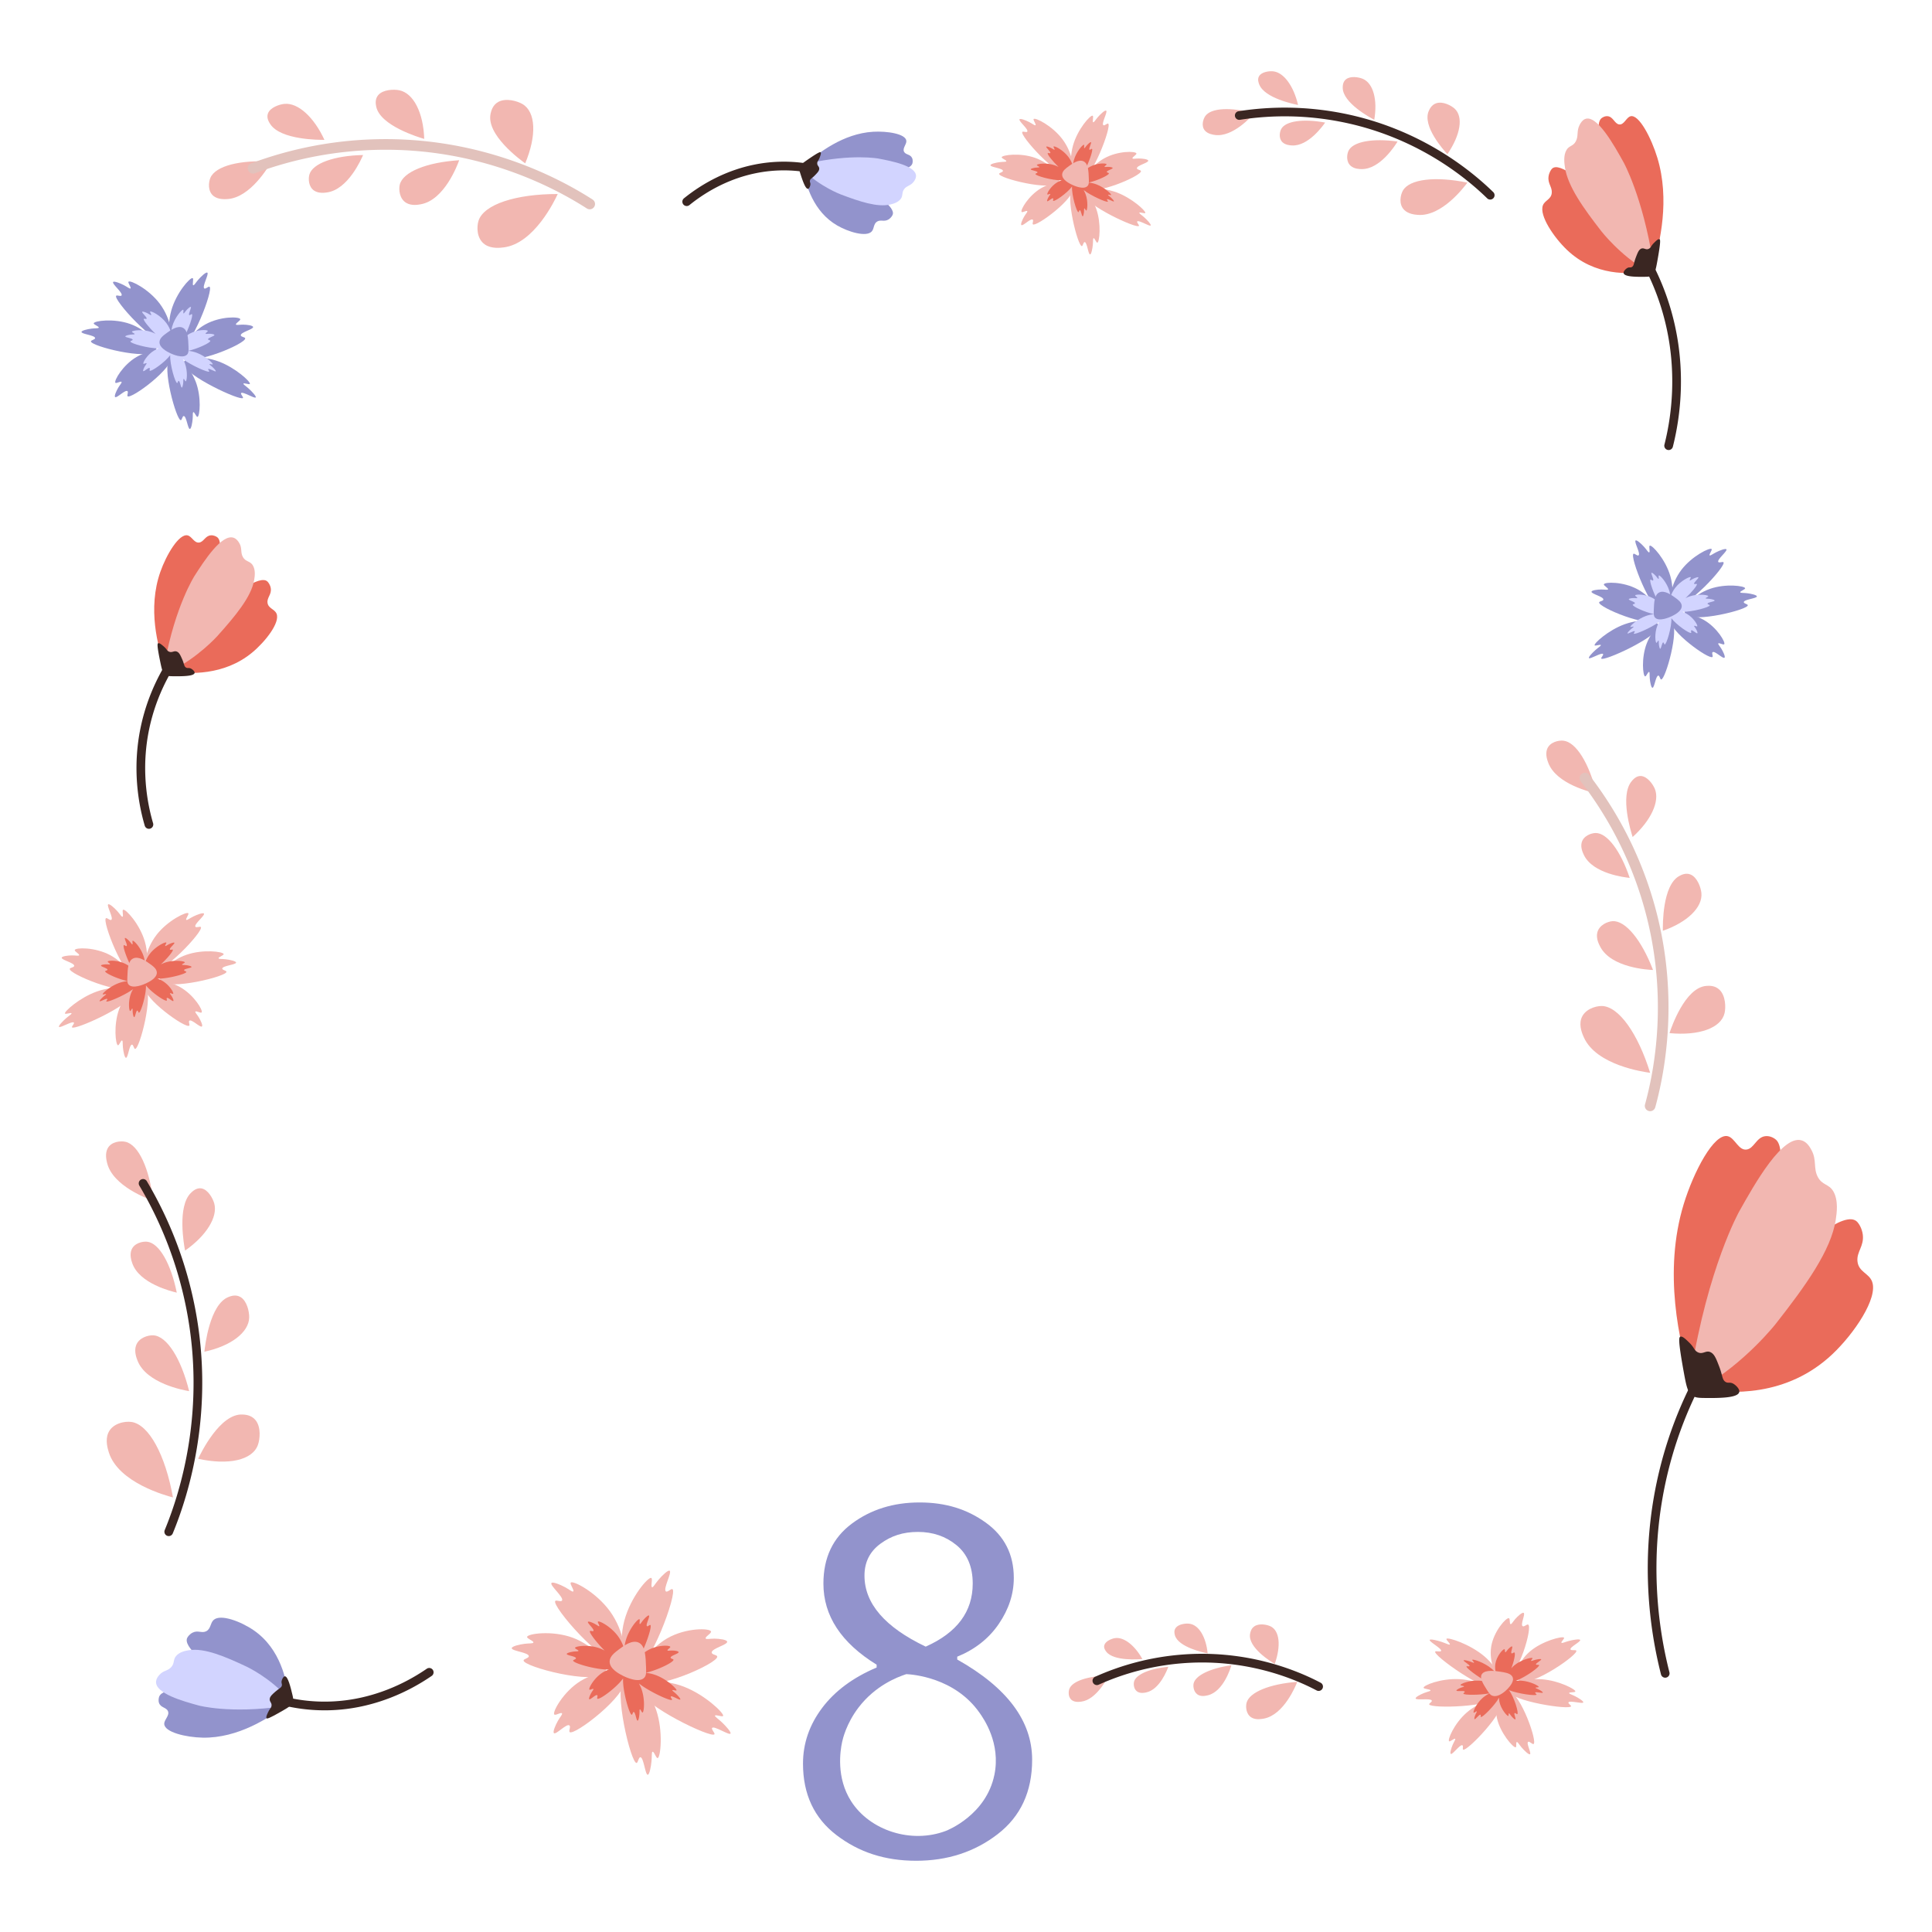 <svg xmlns="http://www.w3.org/2000/svg" viewBox="0 0 2000 2000" width="300" height="300" fill="none"><defs><style>.clsw8-1{fill:#ea6b5a}.clsw8-2{fill:#d2d4ff}.clsw8-3{fill:#9293cc}.clsw8-4{fill:#3a2622}.clsw8-5{fill:#f2b7b1}.clsw8-6{fill:#e2c2bc}</style></defs><path class="clsw8-3" d="M1068.47 1821.7c0 32.99-11.9 58.66-35.7 77.02s-51.93 27.54-84.37 27.54-59.19-8.83-82.37-26.48-34.77-42.34-34.77-74.08c0-20.86 6.59-40.07 19.79-57.63q19.785-26.34 56.43-41.85v-2.94c-36.73-22.64-55.09-50.63-55.09-83.97 0-26.74 9.8-47.42 29.42-62.04 19.61-14.62 42.96-21.93 70.07-21.93s49.25 6.95 68.59 20.86 29.02 32.99 29.02 57.23c0 16.58-5.17 32.45-15.51 47.6-10.34 15.16-24.69 26.48-43.06 33.96v2.94c51.7 29.06 77.55 63.65 77.55 103.76Zm-39.09 15.73c6.77-32.83-10.99-58.14-15.34-64.33-25.81-36.76-69.69-39.73-75.83-40.04-9.79 3.18-32.21 12-49.42 34.51-12.74 16.67-16.37 32.66-17.04 35.78-1.94 9.04-6.34 36.8 9.37 61.34 19.5 30.46 62.41 44.16 97.98 30.67 2.05-.78 41.74-16.61 50.27-57.94Zm-22.42-198.11c0-17.29-5.57-30.53-16.71-39.71s-24.47-13.77-39.98-13.77-27.72 4.06-38.78 12.17-16.58 19.12-16.58 33.03c0 28.88 21.13 53.4 63.38 73.54 32.45-14.44 48.67-36.19 48.67-65.25Z"/><path class="clsw8-4" d="M1723.82 1736.75a4.51 4.51 0 0 1-4.36-3.39c-15.29-60.07-17.84-123.58-7.37-183.67 7.02-40.31 19.73-79.13 37.78-115.38 1.11-2.22 3.81-3.13 6.03-2.02s3.13 3.81 2.02 6.03c-17.66 35.47-30.1 73.46-36.97 112.91-10.25 58.84-7.75 121.05 7.23 179.91a4.498 4.498 0 0 1-4.36 5.61"/><path class="clsw8-1" d="M1753.9 1436.32c-1.07-.56-2.28-2.1-2.97-6.32-12.61-40.18-29.4-113.25-7.96-183.48 10.17-33.32 31.45-74.17 45.84-70.27 7.33 1.99 10.92 15.08 19.42 13.73 7.68-1.22 9.93-12.72 19.22-13.83 5.22-.62 9.66 2.39 11.16 3.76 13.95 12.7-6.56 82.31-12.03 100.32-23.06 75.82-61.05 162.18-72.67 156.08Z"/><path class="clsw8-1" d="M1752.5 1435.54c.69 1.2 2.14 2.34 5.46 2.15 33.16 5.77 91.92 8.57 139-35.92 22.33-21.11 47.52-58.04 41-75.12-3.32-8.71-13.99-9.93-15.12-20.94-1.01-9.94 7.01-15.64 5.52-27.58-.84-6.71-4.2-11.53-5.6-13.07-12.97-14.33-59.82 28.83-71.9 40.21-50.84 47.92-105.83 117.23-98.37 130.28Z"/><path class="clsw8-5" d="M1751.86 1437.46c2.63 2.59 7.12.44 9.71-1.02 44.62-25.12 76.81-66.17 76.81-66.17 30.56-38.98 57.28-75.86 62.03-107.86.97-6.58 2.94-19.84-2.66-29.3-4.49-7.59-11.38-6.06-15.95-14.7-4.86-9.2-.87-17.29-6.53-27.81-1.86-3.63-4.71-7.81-8.94-9.63-20.09-8.7-50.1 44.89-66 73.29 0 0-32.26 57.62-49.78 167.04-.78 4.86-1.81 13.09 1.31 16.17Z"/><path class="clsw8-4" d="M1739.2 1383.91c1.99-1.38 5.69 2.23 9.42 5.87 5.45 5.32 5.07 7.92 8.55 9.88 5.71 3.22 8.8-2.64 14.11.42 3.63 2.09 5.4 6.68 8.36 14.34 3.63 9.41 2.99 13.57 6.34 15.94 2.93 2.07 4.75-.15 8.66 2.25 2.45 1.51 6.24 5.17 5.87 8.15-.82 6.78-22.71 6.55-36.69 6.41-6.53-.07-9.93-.48-13.14-3.5-3.73-3.51-4.95-8.43-7.7-23.56-5.95-32.73-4.89-35.42-3.77-36.2Zm-11.83-918.03c-.36 0-.73-.04-1.1-.14a4.493 4.493 0 0 1-3.26-5.46c9.05-35.86 10.56-73.77 4.37-109.62-4.15-24.04-11.66-47.18-22.32-68.78a4.5 4.5 0 0 1 2.04-6.03 4.51 4.51 0 0 1 6.03 2.04c11.05 22.38 18.83 46.35 23.12 71.23 6.4 37.09 4.84 76.29-4.51 113.36a4.5 4.5 0 0 1-4.36 3.4Z"/><path class="clsw8-1" d="M1709.08 279.88c.65-.34 1.39-1.29 1.81-3.88 7.67-24.64 17.88-69.46 4.84-112.53-6.18-20.43-19.12-45.49-27.86-43.1-4.46 1.22-6.64 9.25-11.81 8.42-4.67-.75-6.03-7.8-11.68-8.48-3.17-.38-5.87 1.47-6.79 2.31-8.48 7.79 3.99 50.48 7.32 61.53 14.02 46.5 37.11 99.47 44.18 95.73Z"/><path class="clsw8-1" d="M1709.94 279.4c-.42.74-1.3 1.43-3.32 1.32-20.16 3.54-55.88 5.26-84.5-22.03-13.58-12.95-28.89-35.6-24.93-46.07 2.02-5.34 8.51-6.09 9.19-12.84.62-6.1-4.26-9.59-3.35-16.92.51-4.11 2.55-7.07 3.41-8.02 7.89-8.79 36.37 17.68 43.71 24.66 30.91 29.39 64.34 71.9 59.8 79.9Z"/><path class="clsw8-5" d="M1710.32 280.58c-1.6 1.59-4.33.27-5.9-.62-27.12-15.41-46.69-40.58-46.69-40.58-18.58-23.9-34.83-46.53-37.71-66.15-.59-4.03-1.79-12.17 1.61-17.97 2.73-4.66 6.92-3.72 9.69-9.02 2.96-5.64.53-10.6 3.97-17.06 1.13-2.23 2.87-4.79 5.43-5.91 12.22-5.33 30.45 27.53 40.12 44.95 0 0 19.61 35.34 30.26 102.44.47 2.98 1.1 8.03-.79 9.92Z"/><path class="clsw8-4" d="M1718.02 247.74c-1.21-.84-3.46 1.37-5.72 3.6-3.32 3.26-3.08 4.86-5.2 6.06-3.47 1.98-5.35-1.62-8.58.25-2.21 1.28-3.28 4.09-5.08 8.79-2.21 5.77-1.82 8.32-3.86 9.78-1.78 1.27-2.89-.09-5.26 1.38-1.49.93-3.79 3.17-3.57 5 .5 4.16 13.8 4.02 22.31 3.93 3.97-.04 6.04-.29 7.99-2.15 2.27-2.15 3.01-5.17 4.68-14.45 3.62-20.07 2.97-21.73 2.29-22.2ZM154.16 857.98c-1.95 0-3.75-1.28-4.32-3.24-9.54-32.7-11.13-67.27-4.6-99.98 4.38-21.94 12.31-43.07 23.56-62.79a4.502 4.502 0 0 1 7.82 4.46c-10.77 18.88-18.36 39.09-22.55 60.09-6.25 31.3-4.72 64.39 4.41 95.7a4.493 4.493 0 0 1-4.32 5.76"/><path class="clsw8-1" d="M172.71 694.2c-.66-.3-1.41-1.13-1.83-3.4-7.78-21.63-18.14-60.95-4.91-98.75 6.28-17.93 19.4-39.92 28.27-37.82 4.52 1.07 6.74 8.12 11.98 7.39 4.74-.65 6.12-6.84 11.85-7.44 3.22-.34 5.96 1.29 6.89 2.02 8.6 6.84-4.05 44.3-7.42 53.99-14.22 40.81-37.66 87.29-44.83 84.01"/><path class="clsw8-1" d="M171.84 693.78c.42.65 1.32 1.26 3.37 1.16 20.45 3.11 56.7 4.61 85.74-19.34 13.77-11.36 29.31-31.24 25.29-40.43-2.05-4.69-8.63-5.35-9.32-11.27-.63-5.35 4.32-8.42 3.4-14.85-.52-3.61-2.59-6.2-3.46-7.04-8-7.71-36.9 15.52-44.35 21.64-31.36 25.79-65.28 63.09-60.68 70.12Z"/><path class="clsw8-5" d="M171.45 694.81c1.62 1.4 4.39.23 5.99-.55 27.52-13.52 47.38-35.62 47.38-35.62 18.85-20.98 35.34-40.83 38.26-58.05.6-3.54 1.81-10.68-1.64-15.77-2.77-4.09-7.02-3.26-9.84-7.91-3-4.95-.54-9.3-4.03-14.97-1.15-1.95-2.91-4.2-5.51-5.19-12.39-4.68-30.9 24.16-40.71 39.45 0 0-19.9 31.01-30.71 89.9-.48 2.61-1.12 7.05.81 8.7Z"/><path class="clsw8-4" d="M163.64 665.99c1.22-.74 3.51 1.2 5.81 3.16 3.36 2.86 3.13 4.26 5.27 5.32 3.52 1.73 5.43-1.42 8.7.22 2.24 1.12 3.33 3.59 5.16 7.72 2.24 5.07 1.84 7.3 3.91 8.58 1.81 1.12 2.93-.08 5.34 1.21 1.51.81 3.85 2.78 3.62 4.39-.51 3.65-14.01 3.53-22.63 3.45-4.03-.04-6.13-.26-8.1-1.88-2.3-1.89-3.06-4.54-4.75-12.68-3.67-17.62-3.02-19.07-2.33-19.48Zm547.24-452.7a4.49 4.49 0 0 1-3.5-1.67 4.506 4.506 0 0 1 .67-6.33c21.49-17.37 46.34-29.36 71.88-34.67 17.15-3.57 34.61-4.21 51.87-1.9 2.46.33 4.19 2.59 3.86 5.06-.33 2.46-2.6 4.2-5.06 3.86-16.25-2.17-32.69-1.57-48.84 1.79-24.14 5.02-47.67 16.38-68.05 32.86-.83.67-1.83 1-2.83 1"/><path class="clsw8-3" d="M831.2 173.18c.06-.59.47-1.4 2.02-2.43 13.78-12.53 39.78-32.5 70.53-34.35 14.59-.88 33.82 2.1 34.5 9.39.34 3.71-4.22 7.56-2.4 11.25 1.65 3.34 6.49 2.45 8.35 6.55 1.04 2.3.54 4.85.24 5.78-2.83 8.56-33.19 10.74-41.07 11.22-33.18 2.04-72.77-1.04-72.16-7.42Z"/><path class="clsw8-3" d="M831.29 172.4c-.36.52-.59 1.38 0 2.88 2.82 16.26 10.72 43.83 35.33 58.11 11.67 6.77 29.97 12.21 35.65 6.35 2.9-2.99 1.74-8.11 5.87-10.47 3.73-2.13 7.19.62 11.63-2.07 2.49-1.51 3.86-3.87 4.25-4.77 3.62-8.38-20.43-22.77-26.73-26.44-26.52-15.44-62.04-29.21-66.01-23.59Z"/><path class="clsw8-2" d="M830.44 172.43c-.61 1.65.92 3.36 1.88 4.31 16.65 16.38 37.64 24.36 37.64 24.36 19.92 7.58 38.43 13.74 51.67 10.58 2.72-.65 8.21-1.96 11.05-6.12 2.28-3.34.63-6.26 3.31-9.81 2.85-3.78 6.63-3.29 9.87-7.66 1.14-1.46 2.33-3.48 2.4-5.73.32-10.72-25.22-15.6-38.76-18.19 0 0-27.47-5.25-72.94 4.97-2.02.45-5.4 1.35-6.12 3.31Z"/><path class="clsw8-4" d="M849.44 157.64c.84.69 0 3-.85 5.32-1.24 3.4-2.32 3.66-2.56 5.6-.39 3.17 2.38 3.62 2 6.58-.26 2.02-1.78 3.61-4.33 6.25-3.13 3.25-4.85 3.65-5.26 5.59-.36 1.7.79 2.17.44 4.37-.22 1.38-1.07 3.74-2.29 4.07-2.78.75-6.04-9.38-8.12-15.85-.97-3.02-1.33-4.66-.64-6.64.8-2.31 2.54-3.69 8.03-7.49 11.89-8.22 13.1-8.18 13.58-7.79ZM335.98 1770.52c-12.75 0-25.45-1.34-37.96-4.02a4.5 4.5 0 0 1-3.46-5.34c.52-2.43 2.92-3.97 5.34-3.46 19.08 4.09 38.64 4.9 58.12 2.42 29.1-3.71 58.07-15 83.77-32.64 2.05-1.41 4.85-.89 6.26 1.16s.89 4.85-1.16 6.26c-26.88 18.45-57.21 30.26-87.73 34.15-7.73.99-15.47 1.48-23.19 1.48Z"/><path class="clsw8-3" d="M298.97 1762.1c-.12.69-.69 1.61-2.61 2.68-17.43 13.53-49.99 34.69-86.47 34.03-17.3-.31-39.74-5.62-39.87-14.28-.06-4.42 5.69-8.53 3.87-13.07-1.64-4.1-7.44-3.5-9.25-8.51-1.02-2.82-.19-5.78.25-6.85 4.13-9.84 40.19-9.61 49.54-9.45 39.37.66 85.83 7.97 84.53 15.44Z"/><path class="clsw8-3" d="M298.79 1763.01c.48-.58.82-1.57.27-3.4-1.82-19.46-8.6-52.76-36.34-71.89-13.16-9.08-34.26-17.2-41.52-10.8-3.7 3.26-2.81 9.42-7.91 11.82-4.61 2.17-8.43-1.4-13.93 1.37-3.09 1.55-4.92 4.21-5.47 5.24-5.05 9.56 22.02 28.78 29.12 33.7 29.89 20.69 70.56 40.24 75.76 33.97Z"/><path class="clsw8-2" d="M299.8 1763.06c.87-1.89-.78-4.05-1.83-5.26-18.15-20.88-42.19-32.26-42.19-32.26-22.82-10.8-44.11-19.78-60.04-17.27-3.27.52-9.87 1.56-13.62 6.21-3 3.73-1.32 7.34-4.82 11.28-3.72 4.2-8.13 3.27-12.37 8.13-1.48 1.62-3.07 3.89-3.36 6.55-1.38 12.63 28.34 20.76 44.09 25.07 0 0 31.95 8.74 86.59.89 2.43-.35 6.5-1.1 7.54-3.34Z"/><path class="clsw8-4" d="M275.99 1778.77c-.93-.89.28-3.54 1.5-6.21 1.78-3.9 3.08-4.11 3.54-6.37.75-3.71-2.47-4.49-1.75-7.95.49-2.37 2.44-4.1 5.69-6.98 3.99-3.55 6.06-3.86 6.73-6.12.58-1.97-.73-2.63-.12-5.2.38-1.61 1.61-4.32 3.08-4.6 3.35-.63 6.26 11.63 8.13 19.47.87 3.66 1.14 5.63.14 7.91-1.16 2.65-3.34 4.13-10.18 8.11-14.8 8.6-16.23 8.44-16.76 7.94"/><path class="clsw8-5" d="M1708.21 1110.55c-6.82-.89-55.58-7.81-68.57-36.58-1.45-3.22-5.12-11.34-2.9-18.91 2.99-10.19 14.96-13.76 21.43-13.65 17.51.3 37.39 28.36 50.04 69.15Zm2.99-106.42c-5.28-.23-43.08-2.32-54.54-23.88-1.28-2.41-4.52-8.49-3.2-14.55 1.77-8.15 10.77-11.75 15.75-12.1 13.46-.96 30.18 19.58 42 50.53Zm-24.14-95.35c-4.67-.47-38.09-4.21-47.42-23.7-1.04-2.18-3.68-7.68-2.28-12.93 1.88-7.06 10-9.76 14.42-9.82 11.97-.16 25.99 18.7 35.28 46.45m-34.38-87.46c-5.09-1.1-41.51-9.4-49.88-31.6-.94-2.49-3.3-8.75-1.25-14.23 2.75-7.37 11.95-9.25 16.82-8.75 13.19 1.36 26.79 23.48 34.3 54.58Zm37.42 45.13c-1.67-5.19-13.29-42.45-1.25-57.44 1.35-1.68 4.75-5.91 9.71-5.7 6.68.28 12.5 8.44 14.49 13.23 5.4 12.97-4.05 32.91-22.95 49.92Zm31.29 97.08c-.11-5.76-.53-46.97 16.85-56.62 1.95-1.08 6.85-3.8 12-1.54 6.92 3.04 10.45 13.42 11.03 18.92 1.57 14.91-14.65 30.47-39.87 39.24Zm6.87 105.96c1.92-5.82 16.02-47.29 38.25-48.9 2.49-.18 8.76-.64 13.53 4.02 6.42 6.25 6.58 18.28 5.26 24.06-3.56 15.66-26.63 23.72-57.05 20.82Z"/><path class="clsw8-6" d="M1708.21 1150.3c-.48 0-.98-.06-1.46-.2-2.93-.81-4.65-3.84-3.84-6.76 11.27-40.88 25.56-123.62-5.29-218.52-13.65-41.98-34.27-81-61.28-115.96-1.86-2.4-1.41-5.86.99-7.72a5.506 5.506 0 0 1 7.72.99c27.79 35.97 49 76.1 63.04 119.29 31.73 97.63 17.02 182.77 5.43 224.84a5.5 5.5 0 0 1-5.3 4.04Z"/><path class="clsw8-5" d="M577.36 200.84c-2.92 6.32-24.31 51.4-56.04 55.28-3.55.44-12.51 1.53-19.16-2.9-8.95-5.96-8.8-18.61-6.75-24.83 5.57-16.85 38.7-27.61 81.96-27.55Zm-102.02-34.96c-1.82 5.04-15.23 40.97-39.53 45.55-2.72.51-9.58 1.81-15.04-1.29-7.35-4.16-8.11-13.96-6.96-18.87 3.13-13.31 28.03-23.29 61.53-25.39m-99.48-5.4c-1.86 4.37-15.55 35.57-37.21 38.71-2.43.35-8.53 1.24-13.19-1.69-6.26-3.94-6.43-12.61-5.15-16.9 3.45-11.62 25.92-19.5 55.55-20.12m-94.95 6.89c-2.6 4.59-21.6 37.31-45.59 38.71-2.69.16-9.45.55-14.14-3.08-6.3-4.88-5.34-14.35-3.39-18.91 5.29-12.34 30.78-18.83 63.12-16.73Zm54.93-22.59c-5.53.05-45.06.06-55.93-16.11-1.22-1.81-4.28-6.37-2.58-11.11 2.29-6.37 11.92-9.54 17.16-10.03 14.17-1.32 30.61 13.84 41.35 37.24Zm103.31-.99c-5.61-1.63-45.59-13.64-49.68-33.36-.46-2.21-1.61-7.77 2.13-12.06 5.03-5.77 16.13-6.06 21.63-4.96 14.89 2.97 25.05 23.35 25.93 50.39Zm104.54 25.29c-5.05-3.61-40.9-29.74-35.76-51.73.58-2.46 2.03-8.66 7.96-11.88 7.98-4.32 19.66-.85 24.86 2.17 14.07 8.16 14.91 32.91 2.94 61.44"/><path class="clsw8-6" d="M610.47 216.67c-1.02 0-2.05-.28-2.97-.87-36.14-23.22-111.85-62.01-212.96-60.75-44.72.54-88.68 8.73-130.64 24.32a5.495 5.495 0 0 1-7.07-3.24 5.495 5.495 0 0 1 3.24-7.07c43.15-16.03 88.35-24.45 134.34-25.01 1.61-.02 3.22-.03 4.82-.03 101.55 0 177.61 39.02 214.21 62.53a5.486 5.486 0 0 1 1.65 7.6 5.48 5.48 0 0 1-4.63 2.53Z"/><path class="clsw8-5" d="M1519.04 189.06c-3.21 4.36-26.54 35.37-51.33 33.38-2.78-.22-9.77-.78-14.15-5.2-5.89-5.94-3.8-15.56-1.27-19.98 6.87-11.97 33.8-15 66.75-8.21Zm-72.29-42.56c-2.17 3.55-18 28.84-37.23 28.55-2.15-.03-7.58-.12-11.26-3.33-4.95-4.32-4.01-11.9-2.36-15.47 4.46-9.65 24.99-13.37 50.84-9.75Zm-74.96-19.63c-2.1 3.04-17.4 24.68-34.39 23.7-1.9-.11-6.7-.39-9.79-3.35-4.15-3.98-2.93-10.61-1.29-13.68 4.44-8.32 22.79-10.82 45.47-6.66Zm-73.42-9.56c-2.7 3.09-22.28 25.06-40.78 22.39-2.07-.3-7.29-1.05-10.29-4.55-4.04-4.7-1.83-11.77.37-14.94 5.95-8.58 26.39-9.55 50.71-2.9Zm45.38-8.64c-4.22-.83-34.34-6.98-40.1-21-.65-1.57-2.27-5.52-.24-8.87 2.74-4.5 10.57-5.41 14.64-4.96 11 1.21 21.16 15.32 25.7 34.83m78.88 15.35c-4.02-2.12-32.61-17.51-32.65-33.17 0-1.75-.02-6.17 3.5-8.86 4.73-3.61 13.23-2.1 17.25-.41 10.88 4.59 15.44 21.7 11.9 42.44m75.71 35.58c-3.29-3.54-26.53-29.05-19.18-45 .82-1.79 2.9-6.29 7.92-7.81 6.76-2.05 15.11 2.42 18.6 5.53 9.45 8.42 6.23 27.4-7.35 47.28Z"/><path class="clsw8-4" d="M1542.66 206.59c-1.13 0-2.27-.42-3.14-1.28-23.9-23.31-75.51-64.63-152.68-79.45-34.14-6.56-68.88-7.18-103.26-1.84-2.45.37-4.76-1.3-5.14-3.76s1.3-4.76 3.76-5.14c35.41-5.49 71.18-4.85 106.34 1.9 79.47 15.26 132.65 57.83 157.27 81.85a4.5 4.5 0 0 1-3.14 7.72Z"/><path class="clsw8-5" d="M1342.95 1741.03c-1.65 4.17-13.79 33.95-34.39 38.02-2.31.46-8.12 1.6-12.66-.88-6.1-3.34-6.53-11.41-5.44-15.48 2.95-11.01 24.18-19.53 52.49-21.66m-68.2-17.15c-.98 3.3-8.28 26.85-23.99 30.99-1.76.46-6.19 1.63-9.89-.07-4.98-2.28-5.88-8.48-5.33-11.67 1.5-8.63 17.38-16.24 39.21-19.26Zm-65.31 1.56c-1.04 2.88-8.71 23.43-22.75 26.52-1.57.35-5.53 1.22-8.7-.42-4.26-2.2-4.73-7.71-4.07-10.51 1.78-7.57 16.16-13.72 35.52-15.6Zm-61.84 9.15c-1.51 3.06-12.6 24.84-28.24 26.94-1.75.23-6.16.83-9.38-1.25-4.32-2.79-4.09-8.87-3-11.87 2.95-8.13 19.36-13.53 40.61-13.82Zm35.01-17.14c-3.61.31-29.48 2.3-37.26-7.45-.87-1.09-3.07-3.84-2.15-6.94 1.23-4.17 7.41-6.67 10.81-7.25 9.22-1.55 20.6 7.27 28.59 21.64Zm67.55-5.82c-3.74-.76-30.39-6.4-33.88-18.75-.39-1.38-1.38-4.87.89-7.79 3.05-3.93 10.3-4.67 13.95-4.25 9.86 1.15 17.35 13.62 19.04 30.79m69.45 10.86c-3.45-2.05-27.99-16.89-25.53-31.15.28-1.6.97-5.62 4.72-7.96 5.04-3.15 12.83-1.53 16.35.13 9.54 4.49 11.11 20.21 4.45 38.98Z"/><path class="clsw8-4" d="M1365.03 1750.44c-.71 0-1.43-.17-2.09-.52-24.52-12.93-75.49-33.74-141.37-27.91-29.15 2.58-57.49 9.98-84.23 21.98-2.27 1.02-4.93 0-5.95-2.26-1.02-2.27 0-4.93 2.26-5.95 27.65-12.41 56.96-20.06 87.12-22.73 68.18-6.04 120.96 15.52 146.36 28.91a4.5 4.5 0 0 1-2.1 8.48"/><path class="clsw8-5" d="M179.07 1550.14c-6.96-1.8-56.65-15.23-66.44-46.74-1.1-3.53-3.86-12.42-.58-19.99 4.4-10.18 17.28-12.36 23.97-11.42 18.13 2.55 35.15 34.21 43.04 78.14Zm16.74-110.02c-5.45-.92-44.39-7.93-53.52-31.76-1.02-2.67-3.6-9.39-1.46-15.51 2.88-8.22 12.68-10.81 17.88-10.53 14.09.73 28.8 24.18 37.09 57.8ZM183 1338.13c-4.78-1.09-38.97-9.25-46.15-30.66-.8-2.4-2.83-8.44-.71-13.7 2.85-7.08 11.62-8.84 16.22-8.34 12.43 1.37 24.56 22.73 30.64 52.7M158.54 1243c-5.14-1.8-41.85-15.07-47.69-39.17-.65-2.7-2.3-9.5.53-14.92 3.8-7.29 13.59-8.06 18.57-6.92 13.5 3.1 24.78 27.79 28.59 61.01m33.03 51.61c-1.06-5.6-8.34-45.74 6.07-59.74 1.61-1.57 5.68-5.52 10.8-4.67 6.89 1.15 11.88 10.35 13.34 15.58 3.94 14.14-8.42 33.62-30.21 48.84Zm20.01 104.71c.63-5.99 5.47-48.79 24.73-56.58 2.16-.87 7.59-3.07 12.64-.06 6.79 4.04 9.12 15.26 9.02 21.04-.28 15.66-19.1 29.72-46.39 35.59Zm-6.45 110.79c2.74-5.79 22.68-47 45.95-45.82 2.61.13 9.17.46 13.52 5.9 5.85 7.31 4.48 19.81 2.37 25.64-5.7 15.78-30.67 21.19-61.84 14.28"/><path class="clsw8-4" d="M174.68 1590.16a4.5 4.5 0 0 1-4.16-6.22c16.98-41.08 42.49-125.35 22.59-228.06-8.8-45.44-25.24-88.68-48.86-128.54a4.5 4.5 0 0 1 1.58-6.17c2.14-1.27 4.9-.56 6.17 1.58 24.15 40.75 40.95 84.96 49.95 131.42 20.34 105.02-5.75 191.19-23.11 233.21a4.51 4.51 0 0 1-4.16 2.78"/><path class="clsw8-3" d="M1729.21 596.66c-5-17.65-19.02-32.82-21.37-31.79-1.35.59.73 6.7-.69 6.94-.92.16-2.21-2.37-5.1-5.61-2.79-3.12-7.63-7.55-8.88-6.69-1.87 1.28 5.38 13.5 3.1 15.37-1.27 1.04-4.13-2.24-5.26-1.62-4.3 2.36 18.03 60.43 30.91 61.46 7.82.62 12.46-19.78 7.28-38.05Zm41.03 12.89c16.37-5.69 35.79-3.03 36.29-.65.28 1.36-5.57 3.06-4.98 4.29.39.8 3.04.43 7.13.92 3.94.47 10.02 1.83 10.05 3.27.04 2.14-13.38 3.14-13.57 5.92-.1 1.55 4.01 1.99 4.15 3.21.54 4.62-56.56 18.76-64.43 9.32-4.78-5.73 8.42-20.39 25.36-26.27Z"/><path class="clsw8-3" d="M1740.62 589.84c11.04-14.4 29.42-23.28 31.19-21.5 1.02 1.02-3.12 5.88-1.91 6.61.79.47 2.89-1.38 6.72-3.31 3.69-1.87 9.75-4.19 10.58-2.95 1.24 1.84-9.87 10.45-8.46 12.99.78 1.41 4.61-.58 5.41.4 3.07 3.71-38.62 48.96-50.78 45.28-7.39-2.24-4.16-22.61 7.26-37.51Zm-45.43 20.18c-15.03-8.17-34.06-7.67-34.85-5.16-.45 1.44 4.97 4 4.24 5.26-.48.82-2.98.09-6.98.12-3.86.02-9.88.75-10.09 2.3-.31 2.32 12.48 5.04 12.3 8.08-.1 1.69-4.11 1.66-4.4 2.96-1.12 4.93 52.04 27.25 60.82 18 5.34-5.62-5.49-23.11-21.05-31.56Z"/><path class="clsw8-3" d="M1681.74 646.23c-16.82 6.13-31.84 19.82-31.01 21.75.48 1.11 6.32-1.32 6.46-.11.09.78-2.34 2.15-5.55 4.99-3.09 2.73-7.51 7.38-6.78 8.38 1.09 1.49 12.96-6.04 14.58-4.25.9.99-2.34 3.81-1.82 4.73 1.96 3.49 57.64-21.78 59.34-33.04 1.03-6.84-17.81-8.78-35.22-2.43Z"/><path class="clsw8-3" d="M1704.74 665.94c-5.91 15.27-4.01 33.7-1.77 34.25 1.28.31 3.08-5.16 4.23-4.56.75.39.31 2.89.64 6.76.32 3.74 1.41 9.53 2.78 9.6 2.03.11 3.4-12.53 6.05-12.62 1.47-.05 1.76 3.85 2.91 4.03 4.36.67 19.59-52.78 10.89-60.53-5.28-4.71-19.6 7.26-25.72 23.07Z"/><path class="clsw8-3" d="M1763.94 641.84c13.69 7.88 22.57 23.21 20.99 25.07-.91 1.07-5.54-1.97-6.17-.77-.41.78 1.38 2.41 3.31 5.59 1.86 3.07 4.23 8.2 3.12 9.13-1.65 1.39-10.01-7.4-12.29-5.76-1.27.91.7 4.08-.16 4.95-3.3 3.32-46.59-27.79-43.65-39.32 1.78-7 20.69-7.05 34.86 1.11Z"/><path class="clsw8-2" d="M1684.76 655.72c-.38-.51 1.9-2.91 3.49-4.32 1.65-1.46 2.91-2.17 2.86-2.57-.07-.62-3.09.63-3.33.06-.43-.99 7.31-8.05 15.99-11.22 2.9-1.06 5.87-1.66 8.55-1.89-9.55-1.99-22.52-8.03-22.12-9.78.15-.67 2.22-.65 2.27-1.53.09-1.57-6.5-2.97-6.34-4.17.11-.8 3.22-1.18 5.2-1.19 2.06-.01 3.35.36 3.6-.06.38-.65-2.42-1.97-2.19-2.71.4-1.3 10.22-1.55 17.97 2.66 2.41 1.31 4.6 3.04 6.41 4.9-5.3-9.12-10.07-23.04-8.57-23.86.58-.32 2.06 1.37 2.71.84 1.18-.96-2.56-7.27-1.6-7.93.65-.44 3.14 1.84 4.58 3.45 1.49 1.67 2.15 2.97 2.63 2.89.73-.12-.34-3.27.35-3.58 1.21-.53 8.44 7.29 11.02 16.39.56 1.96.89 3.97 1.04 5.91.94-3.1 2.58-6.47 4.85-9.43 5.69-7.42 15.17-12 16.08-11.08.52.53-1.61 3.03-.99 3.41.41.24 1.49-.71 3.46-1.71 1.9-.96 5.03-2.16 5.45-1.52.64.95-5.09 5.39-4.36 6.7.4.73 2.37-.3 2.79.21.86 1.04-5.09 8.4-11.72 14.61 1.26-.66 2.59-1.25 3.97-1.73 8.84-3.07 19.32-1.63 19.59-.35.15.74-3.01 1.65-2.69 2.32.21.43 1.64.23 3.85.49 2.13.25 5.41.99 5.42 1.76.02 1.16-7.22 1.69-7.32 3.2-.06.84 2.16 1.08 2.24 1.73.23 1.93-18.11 6.92-28.43 6.74 1.6.51 3.18 1.19 4.67 2.05 7.06 4.06 11.64 11.97 10.82 12.92-.47.55-2.86-1.01-3.18-.4-.21.4.71 1.24 1.71 2.88.96 1.58 2.18 4.23 1.61 4.71-.85.72-5.16-3.82-6.34-2.97-.66.47.36 2.1-.08 2.55-1.32 1.33-15.12-8.08-20.47-15.12.56 8.82-5.08 27.45-6.93 27.16-.59-.09-.74-2.1-1.5-2.08-1.36.04-2.07 6.56-3.12 6.5-.7-.04-1.27-3.02-1.43-4.95-.17-2 .05-3.29-.33-3.49-.59-.31-1.52 2.51-2.18 2.35-1.15-.28-2.14-9.78.91-17.66.55-1.43 1.24-2.8 2.01-4.07-8.25 6.14-25.52 13.58-26.31 12.2-.27-.47 1.41-1.92.94-2.44-.83-.92-6.95 2.96-7.52 2.19Zm43.35-20.21c0-.24.02-.46.07-.67.51-1.99 3.68-2.88 7.66-2.59-.28-.17-.52-.37-.7-.59-1.07-1.29-.46-3.41 1.27-5.68-2.48 1.56-4.62 2.38-6.01 1.96-.77-.23-1.31-.85-1.64-1.74-.81 3.42-2.35 5.69-4.25 5.54-.96-.08-2.01-.76-3.11-1.88 1.06 2.3 1.24 4.32.18 5.43-.49.51-1.24.84-2.19 1 1.47.46 2.4 1.17 2.55 2.1 2.32-2.18 4.64-3.33 6.19-2.87Z"/><path class="clsw8-3" d="M1712 631.57c-.14 3.99-.19 6.07 1.24 7.69 4.15 4.7 15.48-.49 16.72-1.07 2.93-1.38 11.34-5.33 10.96-11.15-.24-3.71-3.92-6.32-7.42-8.81-3.57-2.53-10.62-7.54-15.9-4.93-5.03 2.49-5.31 10.34-5.6 18.26ZM177.26 321.66c5.19-18.73 19.74-34.84 22.17-33.74 1.4.63-.76 7.11.71 7.37.96.17 2.29-2.51 5.29-5.95 2.89-3.32 7.92-8.01 9.22-7.1 1.94 1.36-5.59 14.33-3.22 16.31 1.32 1.1 4.29-2.38 5.46-1.72 4.46 2.5-18.71 64.14-32.07 65.23-8.12.66-12.93-20.99-7.56-40.38Zm-42.58 13.68c-16.99-6.04-37.14-3.21-37.65-.69-.3 1.45 5.78 3.25 5.17 4.56-.4.85-3.16.46-7.4.97-4.09.5-10.4 1.94-10.43 3.47-.04 2.27 13.89 3.33 14.08 6.29.11 1.65-4.16 2.11-4.31 3.4-.56 4.9 58.68 19.91 66.85 9.89 4.96-6.09-8.73-21.64-26.31-27.89"/><path class="clsw8-3" d="M165.42 314.42c-11.45-15.28-30.53-24.71-32.36-22.81-1.05 1.09 3.24 6.24 1.98 7.02-.82.5-3-1.46-6.97-3.52-3.83-1.98-10.11-4.45-10.98-3.13-1.29 1.96 10.24 11.09 8.78 13.78-.81 1.5-4.78-.61-5.62.42-3.19 3.94 40.07 51.96 52.69 48.06 7.67-2.37 4.32-24-7.53-39.82Zm47.13 21.42c15.6-8.67 35.35-8.14 36.16-5.47.47 1.53-5.16 4.25-4.4 5.58.49.87 3.1.1 7.24.12 4 .02 10.25.8 10.47 2.44.32 2.46-12.95 5.35-12.76 8.57.1 1.79 4.27 1.77 4.57 3.14 1.16 5.23-53.99 28.92-63.11 19.1-5.54-5.97 5.69-24.52 21.84-33.49Z"/><path class="clsw8-3" d="M226.51 374.27c17.45 6.51 33.03 21.04 32.17 23.08-.49 1.17-6.56-1.4-6.7-.12-.1.83 2.43 2.29 5.75 5.29 3.2 2.9 7.79 7.83 7.03 8.89-1.13 1.58-13.44-6.41-15.12-4.51-.94 1.06 2.43 4.04 1.89 5.02-2.04 3.7-59.81-23.12-61.57-35.07-1.07-7.26 18.48-9.31 36.55-2.58"/><path class="clsw8-3" d="M202.64 395.19c6.14 16.21 4.16 35.77 1.84 36.35-1.33.33-3.2-5.48-4.39-4.84-.78.42-.32 3.06-.67 7.18-.33 3.97-1.47 10.11-2.88 10.19-2.11.11-3.53-13.3-6.28-13.39-1.53-.05-1.83 4.09-3.02 4.27-4.53.71-20.32-56.02-11.3-64.24 5.48-5 20.34 7.71 26.69 24.48Z"/><path class="clsw8-3" d="M141.22 369.61c-14.2 8.37-23.42 24.63-21.78 26.6.94 1.13 5.75-2.09 6.4-.81.42.83-1.43 2.56-3.43 5.93-1.93 3.25-4.39 8.7-3.24 9.69 1.72 1.47 10.38-7.85 12.75-6.12 1.32.97-.73 4.33.17 5.25 3.43 3.52 48.34-29.49 45.29-41.73-1.85-7.43-21.47-7.48-36.17 1.18Z"/><path class="clsw8-2" d="M223.38 384.35c.39-.55-1.97-3.09-3.63-4.58-1.71-1.55-3.02-2.3-2.97-2.73.08-.66 3.2.67 3.46.06.44-1.05-7.59-8.55-16.59-11.9-3-1.12-6.09-1.77-8.87-2.01 9.9-2.11 23.36-8.52 22.95-10.39-.16-.71-2.3-.69-2.36-1.62-.09-1.66 6.75-3.15 6.58-4.42-.11-.85-3.34-1.25-5.4-1.26-2.14-.01-3.48.39-3.73-.06-.39-.69 2.51-2.09 2.27-2.88-.42-1.38-10.6-1.65-18.64 2.82-2.5 1.39-4.77 3.23-6.65 5.2 5.5-9.68 10.44-24.46 8.89-25.33-.6-.34-2.14 1.46-2.82.89-1.22-1.02 2.66-7.71 1.66-8.41-.67-.47-3.26 1.95-4.75 3.66-1.55 1.77-2.23 3.15-2.73 3.07-.76-.13.35-3.48-.37-3.8-1.25-.56-8.76 7.74-11.43 17.4-.58 2.08-.92 4.21-1.08 6.28-.98-3.29-2.68-6.87-5.03-10.01-5.9-7.88-15.74-12.74-16.69-11.76-.54.56 1.67 3.22 1.02 3.62-.42.26-1.54-.75-3.59-1.81-1.98-1.02-5.21-2.29-5.66-1.61-.66 1.01 5.28 5.72 4.53 7.11-.42.77-2.46-.32-2.9.22-.89 1.1 5.28 8.92 12.16 15.5-1.31-.7-2.69-1.32-4.12-1.83-9.17-3.26-20.05-1.73-20.32-.37-.16.78 3.12 1.76 2.79 2.46-.22.46-1.7.25-3.99.52-2.21.27-5.61 1.05-5.63 1.87-.02 1.23 7.5 1.8 7.6 3.39.06.89-2.24 1.14-2.32 1.84-.24 2.04 18.79 7.34 29.5 7.15-1.66.54-3.3 1.26-4.85 2.17-7.32 4.31-12.08 12.7-11.23 13.72.48.58 2.96-1.08 3.3-.42.22.43-.74 1.32-1.77 3.06-.99 1.68-2.26 4.49-1.67 5 .88.76 5.35-4.05 6.58-3.15.68.5-.38 2.23.09 2.71 1.37 1.41 15.69-8.57 21.24-16.05-.58 9.37 5.27 29.13 7.2 28.83.61-.1.77-2.23 1.56-2.2 1.42.05 2.15 6.96 3.24 6.9.73-.04 1.32-3.21 1.49-5.25.18-2.12-.06-3.49.34-3.7.61-.33 1.58 2.67 2.26 2.49 1.2-.3 2.22-10.38-.95-18.74-.57-1.52-1.29-2.97-2.08-4.32 8.56 6.52 26.48 14.42 27.29 12.94.28-.5-1.46-2.04-.98-2.59.87-.98 7.21 3.14 7.8 2.33Zm-44.98-21.44c0-.25-.02-.49-.07-.72-.52-2.11-3.82-3.06-7.94-2.75.29-.19.54-.39.73-.63 1.11-1.37.48-3.62-1.32-6.02 2.57 1.65 4.8 2.53 6.24 2.08.8-.25 1.36-.9 1.71-1.85.84 3.63 2.44 6.04 4.41 5.88.99-.08 2.09-.81 3.23-2-1.1 2.44-1.28 4.58-.19 5.76.5.54 1.28.89 2.27 1.07-1.52.49-2.49 1.25-2.65 2.23-2.4-2.31-4.82-3.53-6.42-3.04Z"/><path class="clsw8-3" d="M195.12 358.71c.15 4.24.2 6.45-1.29 8.16-4.31 4.99-16.07-.52-17.35-1.13-3.04-1.46-11.76-5.66-11.37-11.84.25-3.93 4.07-6.71 7.7-9.35 3.7-2.69 11.02-8.01 16.5-5.23 5.22 2.65 5.51 10.97 5.81 19.38Z"/><path class="clsw8-5" d="M1110.72 150.82c4.77-17.23 18.15-32.03 20.39-31.03 1.28.58-.7 6.54.66 6.77.88.15 2.11-2.31 4.86-5.47 2.66-3.05 7.28-7.37 8.48-6.53 1.78 1.25-5.14 13.18-2.96 15 1.21 1.02 3.94-2.19 5.02-1.59 4.1 2.3-17.2 58.98-29.49 59.98-7.46.61-11.89-19.31-6.95-37.14Zm-39.16 12.58c-15.62-5.55-34.15-2.95-34.62-.63-.27 1.33 5.32 2.99 4.75 4.19-.37.78-2.9.42-6.8.89-3.76.46-9.56 1.78-9.59 3.19-.04 2.09 12.77 3.06 12.95 5.78.1 1.51-3.82 1.94-3.96 3.13-.52 4.51 53.96 18.31 61.47 9.09 4.56-5.6-8.03-19.9-24.2-25.64"/><path class="clsw8-5" d="M1099.83 144.16c-10.53-14.05-28.07-22.72-29.76-20.98-.97 1 2.98 5.74 1.82 6.45-.75.46-2.76-1.35-6.41-3.24-3.52-1.82-9.3-4.09-10.09-2.88-1.18 1.8 9.42 10.2 8.08 12.67-.75 1.38-4.39-.56-5.16.39-2.93 3.62 36.85 47.78 48.45 44.19 7.05-2.18 3.97-22.07-6.92-36.61Zm43.34 19.7c14.34-7.97 32.5-7.49 33.25-5.03.43 1.41-4.74 3.9-4.05 5.13.45.8 2.85.09 6.66.11 3.68.02 9.43.73 9.63 2.25.3 2.26-11.91 4.92-11.74 7.88.09 1.65 3.92 1.62 4.2 2.89 1.06 4.81-49.65 26.59-58.03 17.56-5.09-5.49 5.24-22.55 20.08-30.8Z"/><path class="clsw8-5" d="M1156.01 199.19c16.05 5.98 30.38 19.35 29.59 21.23-.45 1.08-6.03-1.29-6.17-.11-.09.77 2.24 2.1 5.29 4.87 2.95 2.67 7.17 7.2 6.47 8.18-1.04 1.45-12.36-5.9-13.91-4.15-.86.97 2.23 3.72 1.74 4.61-1.87 3.4-55-21.26-56.62-32.25-.98-6.68 17-8.57 33.61-2.37Z"/><path class="clsw8-5" d="M1134.87 216.28c5.42 15.49 3.29 34.33 1.13 34.93-1.24.34-2.87-5.22-3.99-4.58-.72.41-.35 2.95-.73 6.92-.37 3.82-1.52 9.75-2.83 9.84-1.95.14-3.06-12.74-5.6-12.78-1.41-.02-1.76 3.96-2.86 4.16-4.2.75-17.92-53.55-9.44-61.61 5.15-4.89 18.7 7.09 24.31 23.13Z"/><path class="clsw8-5" d="M1077.58 194.92c-13.06 7.69-21.53 22.65-20.03 24.46.86 1.04 5.29-1.92 5.89-.75.39.76-1.32 2.35-3.16 5.45-1.77 2.99-4.03 8-2.97 8.91 1.58 1.36 9.55-7.22 11.73-5.62 1.21.89-.67 3.98.16 4.83 3.15 3.24 44.45-27.12 41.65-38.37-1.7-6.83-19.74-6.88-33.26 1.08Z"/><path class="clsw8-1" d="M1153.13 208.46c.36-.5-1.82-2.84-3.33-4.22-1.57-1.43-2.77-2.11-2.73-2.51.07-.61 2.94.61 3.18.06.41-.97-6.98-7.86-15.26-10.95-2.76-1.03-5.6-1.62-8.15-1.84 9.11-1.94 21.48-7.83 21.1-9.55-.14-.65-2.12-.64-2.17-1.49-.09-1.53 6.21-2.9 6.05-4.07-.1-.78-3.07-1.15-4.97-1.16-1.97-.01-3.2.35-3.43-.06-.36-.63 2.31-1.92 2.09-2.65-.38-1.26-9.75-1.51-17.14 2.6-2.3 1.28-4.39 2.97-6.12 4.79 5.06-8.9 9.6-22.49 8.17-23.29-.56-.31-1.96 1.34-2.59.82-1.12-.94 2.44-7.09 1.53-7.74-.62-.43-3 1.8-4.37 3.37-1.42 1.63-2.05 2.9-2.51 2.82-.7-.12.32-3.2-.34-3.49-1.15-.52-8.05 7.12-10.51 16-.53 1.91-.85 3.87-.99 5.77-.9-3.02-2.46-6.32-4.62-9.2-5.43-7.25-14.47-11.72-15.34-10.82-.5.52 1.54 2.96.94 3.33-.39.24-1.42-.69-3.3-1.67-1.82-.94-4.8-2.11-5.2-1.48-.61.93 4.86 5.26 4.16 6.54-.39.71-2.27-.29-2.66.2-.82 1.01 4.86 8.2 11.18 14.26-1.2-.64-2.47-1.22-3.79-1.69-8.43-3-18.43-1.59-18.69-.34-.15.72 2.87 1.61 2.56 2.26-.2.42-1.57.23-3.67.48-2.03.25-5.16.96-5.18 1.72-.02 1.13 6.89 1.65 6.99 3.12.05.82-2.06 1.05-2.14 1.69-.22 1.88 17.28 6.75 27.13 6.58-1.52.5-3.04 1.16-4.46 2-6.73 3.97-11.1 11.68-10.33 12.61.45.54 2.73-.99 3.03-.39.2.39-.68 1.21-1.63 2.81-.91 1.54-2.08 4.13-1.53 4.6.81.7 4.92-3.72 6.05-2.9.63.46-.35 2.05.08 2.49 1.26 1.3 14.43-7.88 19.54-14.76-.54 8.61 4.85 26.79 6.62 26.51.56-.09.71-2.05 1.43-2.03 1.3.04 1.98 6.4 2.98 6.35.67-.04 1.21-2.95 1.37-4.83.16-1.95-.05-3.21.32-3.4.56-.3 1.45 2.45 2.08 2.29 1.1-.28 2.04-9.55-.87-17.23-.53-1.4-1.18-2.73-1.91-3.97 7.87 5.99 24.35 13.26 25.1 11.9.25-.46-1.34-1.88-.9-2.38.8-.9 6.63 2.89 7.17 2.14Zm-41.37-19.72c0-.23-.02-.45-.07-.66-.48-1.94-3.52-2.81-7.3-2.53.27-.17.49-.36.67-.58 1.02-1.26.44-3.33-1.21-5.54 2.36 1.52 4.41 2.33 5.74 1.91.73-.23 1.25-.83 1.57-1.7.78 3.34 2.24 5.55 4.06 5.4.91-.07 1.92-.75 2.97-1.84-1.02 2.25-1.18 4.21-.17 5.3.46.5 1.18.82 2.09.98-1.4.45-2.29 1.15-2.44 2.05-2.21-2.12-4.43-3.25-5.9-2.8Z"/><path class="clsw8-5" d="M1127.14 184.89c.14 3.9.18 5.93-1.18 7.51-3.96 4.59-14.77-.48-15.95-1.04-2.79-1.34-10.82-5.2-10.46-10.89.23-3.62 3.74-6.17 7.08-8.59 3.4-2.47 10.13-7.36 15.17-4.81 4.8 2.43 5.07 10.09 5.34 17.82M150 974.87c-5.27-18.39-20.05-34.2-22.53-33.12-1.42.62.77 6.98-.72 7.23-.97.16-2.33-2.47-5.37-5.84-2.94-3.26-8.04-7.87-9.37-6.97-1.97 1.33 5.68 14.07 3.27 16.01-1.34 1.08-4.36-2.34-5.55-1.69-4.54 2.46 19.01 62.96 32.59 64.03 8.25.65 13.14-20.61 7.68-39.64Zm43.27 13.44c17.26-5.92 37.74-3.15 38.26-.68.3 1.42-5.88 3.19-5.25 4.47.41.84 3.21.45 7.52.95 4.16.49 10.57 1.9 10.6 3.4.04 2.23-14.11 3.27-14.31 6.17-.11 1.61 4.22 2.07 4.37 3.34.57 4.81-59.63 19.54-67.93 9.71-5.04-5.97 8.87-21.24 26.74-27.37Z"/><path class="clsw8-5" d="M162.03 967.77c11.64-15 31.02-24.25 32.89-22.39 1.07 1.07-3.29 6.13-2.01 6.89.83.49 3.04-1.44 7.08-3.45 3.89-1.94 10.28-4.36 11.15-3.07 1.31 1.92-10.41 10.89-8.92 13.53.83 1.47 4.86-.6 5.71.42 3.24 3.86-40.72 51.01-53.54 47.17-7.79-2.33-4.39-23.56 7.65-39.08Zm-47.89 21.03c-15.85-8.51-35.92-7.99-36.74-5.37-.47 1.5 5.24 4.17 4.47 5.48-.5.85-3.15.1-7.36.12-4.07.02-10.42.78-10.64 2.4-.33 2.41 13.16 5.25 12.97 8.42-.1 1.76-4.33 1.73-4.64 3.08-1.18 5.14 54.86 28.39 64.13 18.75 5.63-5.86-5.79-24.07-22.19-32.88"/><path class="clsw8-5" d="M99.95 1026.52c-17.74 6.39-33.57 20.65-32.69 22.66.5 1.15 6.66-1.37 6.81-.12.1.82-2.47 2.24-5.85 5.19-3.25 2.85-7.92 7.69-7.15 8.73 1.15 1.55 13.66-6.29 15.37-4.43.95 1.04-2.47 3.97-1.92 4.92 2.07 3.63 60.77-22.69 62.56-34.43 1.09-7.13-18.78-9.14-37.14-2.53Z"/><path class="clsw8-5" d="M123.31 1044.75c-5.99 16.54-3.63 36.65-1.25 37.29 1.37.36 3.18-5.57 4.41-4.89.8.44.38 3.15.81 7.38.41 4.08 1.68 10.41 3.13 10.51 2.16.15 3.38-13.6 6.19-13.64 1.56-.02 1.94 4.23 3.16 4.44 4.64.81 19.81-57.17 10.43-65.77-5.7-5.22-20.67 7.57-26.87 24.69Z"/><path class="clsw8-5" d="M186.62 1021.95c14.43 8.21 23.8 24.18 22.13 26.11-.96 1.11-5.84-2.05-6.5-.8-.43.81 1.46 2.51 3.49 5.82 1.96 3.19 4.46 8.54 3.29 9.51-1.74 1.45-10.55-7.71-12.96-6-1.34.95.74 4.25-.17 5.16-3.48 3.46-49.12-28.95-46.02-40.96 1.88-7.29 21.82-7.34 36.75 1.16Z"/><path class="clsw8-1" d="M103.14 1036.41c-.4-.54 2.01-3.03 3.68-4.5 1.74-1.52 3.07-2.26 3.01-2.68-.08-.65-3.25.65-3.51.06-.45-1.03 7.71-8.39 16.86-11.68a36 36 0 0 1 9.01-1.97c-10.06-2.07-23.74-8.36-23.32-10.19.16-.7 2.34-.68 2.39-1.59.1-1.63-6.86-3.1-6.69-4.34.11-.84 3.39-1.23 5.49-1.24 2.17-.01 3.54.38 3.8-.06.4-.68-2.55-2.05-2.31-2.83.42-1.35 10.77-1.62 18.94 2.77 2.54 1.37 4.85 3.17 6.76 5.11-5.59-9.5-10.61-24.01-9.03-24.86.61-.33 2.17 1.43 2.86.87 1.24-1-2.7-7.57-1.69-8.26.68-.46 3.32 1.92 4.83 3.59 1.57 1.74 2.27 3.1 2.77 3.01.77-.13-.36-3.41.37-3.73 1.27-.55 8.9 7.6 11.62 17.08.59 2.04.94 4.13 1.09 6.16.99-3.23 2.72-6.74 5.11-9.82 6-7.73 15.99-12.51 16.96-11.55.55.55-1.7 3.16-1.04 3.55.43.26 1.57-.74 3.65-1.78 2.01-1 5.3-2.25 5.75-1.58.67.99-5.37 5.62-4.6 6.98.43.76 2.5-.31 2.94.21.91 1.08-5.37 8.75-12.35 15.22 1.33-.69 2.73-1.3 4.18-1.8 9.32-3.2 20.37-1.7 20.65-.37.16.77-3.17 1.72-2.83 2.42.22.45 1.73.24 4.06.52 2.24.26 5.7 1.03 5.72 1.84.02 1.21-7.62 1.77-7.72 3.33-.06.87 2.28 1.12 2.36 1.8.24 2.01-19.1 7.21-29.97 7.02 1.68.53 3.36 1.24 4.93 2.13 7.44 4.23 12.27 12.47 11.41 13.46-.49.57-3.01-1.06-3.35-.41-.22.42.75 1.29 1.8 3 1.01 1.65 2.3 4.4 1.7 4.91-.9.75-5.44-3.98-6.68-3.1-.69.49.38 2.19-.09 2.66-1.4 1.39-15.94-8.42-21.59-15.75.59 9.19-5.36 28.6-7.31 28.3-.62-.09-.78-2.19-1.58-2.16-1.44.04-2.18 6.83-3.29 6.78-.74-.04-1.34-3.15-1.51-5.16-.18-2.08.06-3.42-.35-3.63-.62-.32-1.6 2.62-2.3 2.45-1.22-.29-2.25-10.19.96-18.4.58-1.49 1.31-2.91 2.11-4.24-8.7 6.4-26.91 14.15-27.73 12.71-.28-.49 1.48-2 .99-2.54-.88-.96-7.33 3.08-7.92 2.29Zm45.71-21.05c0-.25.02-.48.07-.7.53-2.07 3.88-3 8.07-2.7-.3-.18-.55-.39-.74-.62-1.13-1.34-.49-3.55 1.34-5.91-2.61 1.62-4.87 2.48-6.34 2.04-.81-.24-1.38-.89-1.73-1.82-.86 3.57-2.48 5.93-4.48 5.77-1.01-.08-2.12-.8-3.28-1.96 1.12 2.4 1.31 4.5.19 5.66-.51.53-1.31.87-2.31 1.05 1.55.48 2.53 1.22 2.69 2.19 2.44-2.27 4.9-3.47 6.52-2.99Z"/><path class="clsw8-5" d="M131.85 1011.25c-.15 4.16-.2 6.33 1.31 8.01 4.38 4.9 16.33-.51 17.63-1.11 3.09-1.43 11.95-5.55 11.55-11.62-.26-3.86-4.14-6.59-7.82-9.17-3.76-2.64-11.2-7.86-16.77-5.13-5.3 2.6-5.6 10.77-5.9 19.02m514.51 666.27c6.51-24.44 24.78-45.45 27.83-44.03 1.75.82-.95 9.28.89 9.61 1.2.22 2.88-3.28 6.64-7.76 3.63-4.33 9.94-10.46 11.57-9.27 2.43 1.77-7.01 18.7-4.04 21.28 1.66 1.44 5.39-3.11 6.86-2.25 5.6 3.27-23.49 83.68-40.27 85.1-10.19.86-16.23-27.39-9.49-52.69Zm-53.46 17.85c-21.33-7.87-46.63-4.19-47.27-.9-.37 1.89 7.26 4.24 6.49 5.95-.5 1.11-3.96.6-9.29 1.27-5.14.65-13.06 2.53-13.09 4.52-.05 2.97 17.43 4.35 17.68 8.2.14 2.15-5.22 2.76-5.41 4.44-.71 6.39 73.68 25.97 83.93 12.9 6.23-7.94-10.96-28.23-33.04-36.38"/><path class="clsw8-5" d="M631.49 1668.08c-14.38-19.94-38.33-32.24-40.63-29.77-1.32 1.42 4.07 8.15 2.49 9.16-1.03.66-3.76-1.91-8.75-4.59-4.81-2.58-12.7-5.8-13.78-4.09-1.62 2.55 12.86 14.48 11.03 17.98-1.02 1.95-6-.8-7.05.55-4 5.13 50.31 67.79 66.15 62.7 9.62-3.1 5.43-31.31-9.45-51.95Zm59.18 27.94c19.58-11.31 44.38-10.62 45.39-7.14.58 2-6.48 5.54-5.53 7.28.62 1.14 3.89.13 9.09.16 5.02.03 12.87 1.04 13.15 3.19.41 3.21-16.26 6.98-16.03 11.19.13 2.34 5.36 2.3 5.74 4.1 1.45 6.83-67.79 37.73-79.24 24.92-6.95-7.78 7.15-32 27.42-43.7Z"/><path class="clsw8-5" d="M708.2 1746.15c21.91 8.49 41.47 27.45 40.39 30.12-.62 1.53-8.23-1.82-8.42-.16-.12 1.09 3.05 2.98 7.22 6.9 4.02 3.78 9.79 10.22 8.83 11.6-1.42 2.06-16.88-8.37-18.99-5.89-1.17 1.38 3.05 5.28 2.38 6.54-2.56 4.83-75.09-30.16-77.3-45.76-1.34-9.47 23.21-12.15 45.88-3.37Z"/><path class="clsw8-5" d="M679.33 1770.39c7.4 21.98 4.49 48.71 1.54 49.56-1.69.49-3.92-7.4-5.44-6.5-.99.59-.47 4.19-1 9.81-.5 5.42-2.07 13.83-3.86 13.97-2.67.2-4.18-18.07-7.64-18.13-1.93-.03-2.4 5.62-3.9 5.9-5.73 1.07-24.47-75.98-12.89-87.41 7.04-6.94 25.53 10.06 33.2 32.81Z"/><path class="clsw8-5" d="M601.11 1740.09c-17.83 10.91-29.4 32.13-27.34 34.71 1.18 1.48 7.22-2.72 8.04-1.06.53 1.08-1.8 3.34-4.31 7.74-2.42 4.25-5.51 11.35-4.06 12.65 2.15 1.92 13.04-10.25 16.01-7.98 1.66 1.26-.92 5.65.21 6.85 4.3 4.59 60.69-38.48 56.87-54.44-2.32-9.7-26.96-9.76-45.41 1.54Z"/><path class="clsw8-1" d="M704.26 1759.3c.49-.71-2.48-4.03-4.55-5.98-2.15-2.02-3.79-3-3.72-3.56.1-.86 4.02.87 4.34.08.56-1.38-9.53-11.15-20.83-15.53-3.77-1.46-7.64-2.3-11.13-2.62 12.43-2.75 29.33-11.11 28.81-13.55-.2-.93-2.89-.91-2.96-2.11-.12-2.17 8.47-4.11 8.26-5.77-.14-1.11-4.19-1.63-6.78-1.64-2.69-.02-4.37.5-4.69-.08-.49-.9 3.15-2.73 2.85-3.76-.53-1.79-13.31-2.15-23.41 3.68-3.14 1.81-5.99 4.21-8.35 6.79 6.9-12.62 13.11-31.91 11.16-33.04-.76-.44-2.68 1.9-3.54 1.16-1.53-1.33 3.34-10.06 2.08-10.98-.84-.61-4.1 2.55-5.97 4.78-1.94 2.31-2.8 4.12-3.42 4-.95-.17.44-4.53-.46-4.96-1.58-.73-10.99 10.1-14.35 22.7-.72 2.71-1.16 5.49-1.35 8.19-1.23-4.29-3.36-8.96-6.31-13.06-7.41-10.28-19.76-16.62-20.95-15.35-.68.73 2.1 4.2 1.28 4.72-.53.34-1.94-.98-4.51-2.37-2.48-1.33-6.55-2.99-7.11-2.11-.83 1.32 6.63 7.46 5.69 9.27-.53 1.01-3.09-.41-3.64.28-1.12 1.44 6.63 11.63 15.26 20.23-1.64-.92-3.37-1.73-5.17-2.39-11.51-4.25-25.17-2.26-25.52-.49-.2 1.02 3.92 2.29 3.5 3.21-.27.6-2.14.32-5.01.68-2.77.35-7.05 1.37-7.07 2.44-.03 1.6 9.41 2.35 9.54 4.43.07 1.16-2.82 1.49-2.92 2.4-.3 2.67 23.6 9.58 37.03 9.33a31 31 0 0 0-6.09 2.83c-9.19 5.63-15.16 16.57-14.1 17.9.61.76 3.72-1.4 4.14-.55.27.56-.93 1.72-2.22 3.99-1.25 2.19-2.84 5.85-2.09 6.52 1.11.99 6.72-5.28 8.26-4.11.85.65-.47 2.91.11 3.53 1.73 1.84 19.7-11.19 26.67-20.94-.73 12.22 6.62 38.01 9.03 37.61.77-.13.96-2.91 1.95-2.87 1.78.06 2.7 9.08 4.06 9.01.92-.05 1.65-4.18 1.87-6.85.22-2.77-.07-4.55.43-4.83.77-.43 1.98 3.48 2.84 3.25 1.5-.39 2.78-13.55-1.19-24.45a37.7 37.7 0 0 0-2.61-5.64c10.75 8.5 33.25 18.81 34.27 16.89.35-.65-1.83-2.66-1.23-3.37 1.09-1.28 9.06 4.1 9.79 3.04Zm-56.48-27.98c0-.33-.02-.64-.09-.93-.66-2.75-4.8-3.99-9.97-3.59.36-.24.67-.51.91-.82 1.4-1.78.6-4.72-1.65-7.86 3.23 2.16 6.02 3.3 7.84 2.71 1-.32 1.71-1.18 2.14-2.42 1.06 4.74 3.06 7.88 5.54 7.67 1.24-.11 2.62-1.06 4.06-2.61-1.39 3.19-1.61 5.98-.24 7.52.63.71 1.61 1.16 2.85 1.39-1.91.64-3.13 1.62-3.33 2.91-3.02-3.01-6.05-4.61-8.06-3.97"/><path class="clsw8-5" d="M668.78 1725.86c.19 5.53.25 8.41-1.62 10.65-5.41 6.51-20.17-.68-21.78-1.48-3.81-1.91-14.77-7.38-14.27-15.44.32-5.13 5.11-8.75 9.66-12.19 4.65-3.51 13.83-10.45 20.72-6.82 6.55 3.45 6.92 14.32 7.29 25.29Zm867.61-11.41c-14.92-12.58-37.25-19.73-38.96-18-.98.99 4.52 5.22 3.27 5.95-.82.48-3.51-1.11-8.17-2.67-4.5-1.51-11.75-3.31-12.49-2.13-1.1 1.76 12.94 9.04 11.77 11.43-.65 1.33-5.32-.28-6.07.66-2.87 3.56 51.97 42.74 65.15 38.71 8.01-2.45.95-20.93-14.49-33.95Zm47.47-4.94c12.79-10.85 33.29-16.01 35.13-14.25 1.05 1.01-3.71 4.62-2.43 5.4.83.51 3.22-.8 7.5-1.94 4.12-1.11 10.84-2.29 11.69-1.12 1.25 1.74-11.31 7.63-9.91 9.98.78 1.31 5.05.12 5.88 1.06 3.16 3.58-44.67 36.75-57.74 31.99-7.94-2.89-3.35-19.9 9.88-31.13Z"/><path class="clsw8-5" d="M1543.68 1704.55c2.62-15.98 15.55-30.21 18.3-29.41 1.58.46.29 6 1.89 6.14 1.04.09 2.04-2.22 4.69-5.26 2.55-2.93 7.15-7.12 8.67-6.42 2.26 1.04-3.72 12.3-.9 13.85 1.57.86 4.18-2.21 5.52-1.72 5.11 1.88-9.96 54.74-23.95 56.32-8.5.96-16.92-16.97-14.21-33.5Zm-32.97 33.71c-19.34-1.02-37.68 6.58-37.02 8.94.38 1.35 7.14 1.4 7.14 2.71 0 .85-2.87 1.2-6.76 2.73-3.76 1.48-9.24 4.35-8.56 5.7 1.01 2.02 15.07-.58 16.62 1.98.86 1.42-3.08 2.92-2.63 4.09 1.71 4.47 66.39 2.68 69.73-8.23 2.03-6.63-18.5-16.87-38.52-17.92"/><path class="clsw8-5" d="M1518.11 1773.03c-12.97 11.38-19.88 28.29-17.98 29.55 1.09.73 5.43-3.47 6.26-2.53.54.61-1.07 2.65-2.59 6.18-1.47 3.41-3.16 8.89-1.87 9.43 1.91.81 9.24-9.85 11.84-9 1.45.48-.12 4.01.9 4.56 3.9 2.12 44.01-39.64 39.28-49.52-2.88-6-22.41-.46-35.84 11.32Z"/><path class="clsw8-5" d="M1549.74 1779.01c3.46 15.16 16.62 30.15 19.18 29.79 1.47-.2-.09-5.52 1.42-5.43.98.06 2.07 2.34 4.77 5.52 2.6 3.07 7.23 7.59 8.63 7.15 2.08-.65-4.28-11.91-1.7-12.95 1.44-.58 4.1 2.63 5.35 2.36 4.74-1.03-12.8-52.09-26.19-55.5-8.13-2.07-15.05 13.37-11.47 29.06Z"/><path class="clsw8-5" d="M1596.04 1738.38c17.87 1.29 35.26 10.5 34.77 12.62-.28 1.22-6.54.48-6.47 1.7.04.8 2.72 1.45 6.41 3.33 3.56 1.81 8.8 5.13 8.24 6.31-.83 1.76-14-2.29-15.3-.08-.72 1.23 3.01 3.08 2.65 4.12-1.35 3.97-61.36-5.18-65.04-15.74-2.23-6.42 16.24-13.6 34.73-12.26Z"/><path class="clsw8-1" d="M1526.47 1779.68c-.66-.28.21-3.11.96-4.86.78-1.82 1.61-2.88 1.34-3.19-.43-.48-2.66 1.68-3.23 1.31-.98-.65 2.58-9.37 9.27-15.24 2.23-1.96 4.79-3.58 7.29-4.78-10.47 1.98-26.59 1.93-27.2.34-.23-.61 1.8-1.38 1.35-2.11-.8-1.32-8.05.02-8.57-1.02-.35-.7 2.48-2.18 4.42-2.94 2.01-.79 3.49-.97 3.49-1.41 0-.67-3.48-.7-3.68-1.4-.34-1.21 9.11-5.13 19.09-4.61 3.1.16 6.23.76 9.06 1.6-10.36-5.47-22.94-15.09-21.94-16.33.39-.48 2.8.35 3.13-.34.6-1.23-6.63-4.99-6.07-5.89.38-.61 4.12.32 6.44 1.1 2.41.81 3.79 1.62 4.21 1.38.65-.38-2.19-2.56-1.69-3.07.88-.89 12.4 2.79 20.09 9.28 1.66 1.4 3.12 2.92 4.37 4.46-.84-2.9-1.15-6.28-.62-9.56 1.35-8.24 8.02-15.58 9.44-15.17.81.24.15 3.1.97 3.17.54.05 1.05-1.15 2.42-2.71 1.32-1.51 3.69-3.67 4.47-3.31 1.17.54-1.92 6.34-.46 7.14.81.44 2.15-1.14 2.85-.89 1.43.53-.21 8.81-3.16 16.4.86-1.02 1.83-2 2.9-2.92 6.9-5.86 17.97-8.64 18.96-7.69.57.55-2 2.49-1.31 2.92.45.28 1.74-.43 4.05-1.05 2.23-.6 5.85-1.24 6.31-.6.68.94-6.1 4.12-5.35 5.39.42.71 2.73.06 3.17.57 1.32 1.49-13.79 12.52-23.98 16.27 1.85-.18 3.79-.23 5.73-.09 9.21.67 18.18 5.41 17.93 6.51-.14.63-3.37.25-3.34.88.02.41 1.4.75 3.31 1.72 1.84.93 4.54 2.64 4.25 3.25-.43.91-7.22-1.18-7.89-.04-.37.63 1.55 1.59 1.37 2.12-.54 1.59-19.38-.91-28.62-4.66 5.56 7.02 10.62 24.43 8.65 24.89-.63.15-1.92-1.44-2.65-1.14-1.31.55 1.7 6.16.64 6.51-.71.24-2.96-2-4.21-3.52-1.3-1.57-1.81-2.71-2.31-2.73-.76-.03-.06 2.63-.8 2.75-1.29.2-7.65-7.22-9.14-14.82-.27-1.38-.38-2.76-.35-4.1-4.58 8.15-17.25 20.78-18.8 19.94-.53-.29.28-2.11-.46-2.35-1.34-.44-5.12 5.05-6.11 4.64Zm30.93-32.95c-.14-.19-.25-.39-.31-.58-.63-1.82 1.97-3.76 6.02-5.02-.37-.04-.72-.11-1.02-.22-1.78-.65-2.39-2.62-1.98-5.13-1.54 2.21-3.17 3.7-4.77 3.88-.88.1-1.77-.2-2.6-.81 1.15 3.11.93 5.55-1.02 6.15-.98.3-2.4.13-4.12-.37 2.35 1.49 3.66 3.07 3.26 4.38-.18.6-.74 1.15-1.57 1.65 1.7-.18 3.01.06 3.69.76 1.03-2.66 2.65-4.48 4.43-4.69Z"/><path class="clsw8-5" d="M1539.39 1749.58c2.13 3.33 3.27 5.05 5.58 5.84 6.73 2.29 14.87-6.25 15.75-7.2 2.08-2.23 8.06-8.65 4.38-13.29-2.34-2.95-7.43-3.7-12.26-4.42-4.93-.73-14.67-2.17-18.35 1.97-3.5 3.94.68 10.48 4.9 17.09Z"/></svg>